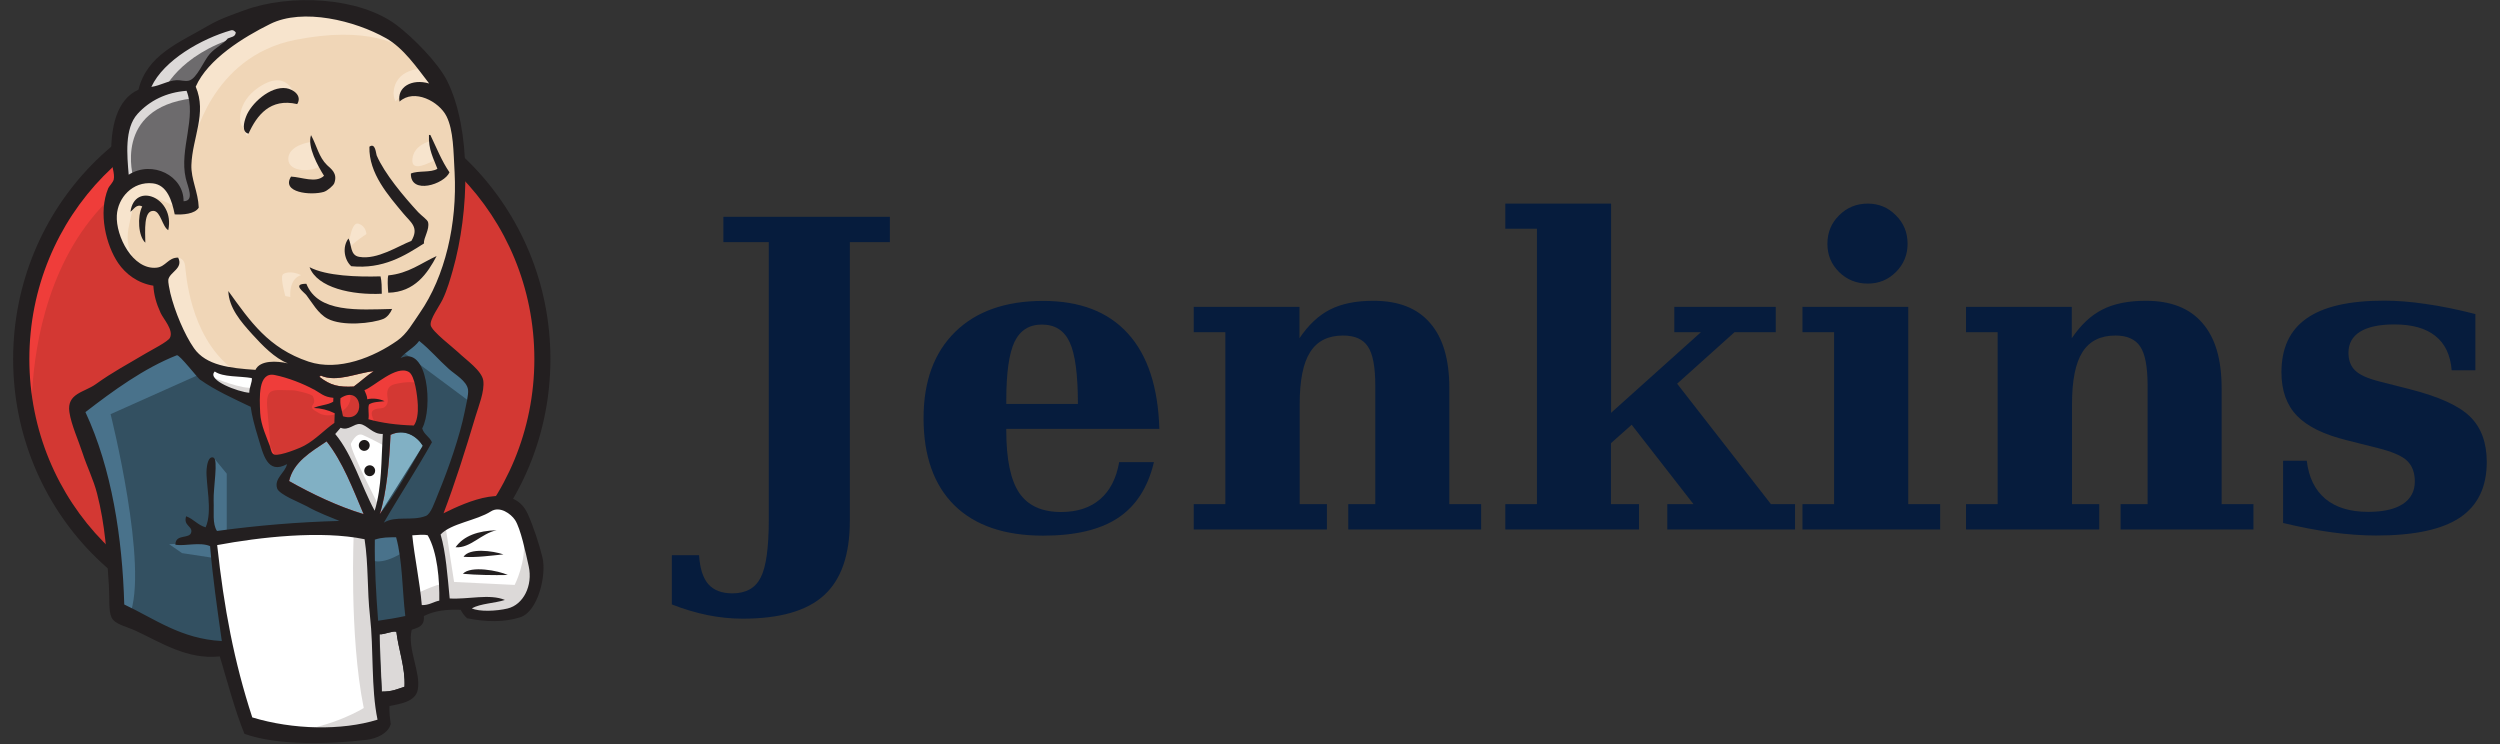 <svg xmlns="http://www.w3.org/2000/svg" width="168" height="50" viewBox="0 0 168 50" fill="none">
  <rect x="0" y="0" width="168" height="50" fill="#333333" stroke="none"/>
  <g clip-path="url(#clip0_4201_4937)">
    <path fill-rule="evenodd" clip-rule="evenodd" d="M36.452 24.062C36.452 33.955 28.611 41.976 18.939 41.976C9.267 41.976 1.426 33.955 1.426 24.062C1.426 14.169 9.267 6.148 18.939 6.148C28.611 6.148 36.452 14.168 36.452 24.062Z" fill="#D33833"/>
    <path d="M2.141 28.498C2.141 28.498 0.873 9.817 18.085 9.284L16.884 7.282L7.544 10.418L4.875 13.486L2.54 17.956L1.206 23.159L1.606 26.628" fill="#EF3D3A"/>
    <path d="M6.947 11.841C3.874 14.984 1.973 19.324 1.973 24.127C1.973 28.93 3.873 33.271 6.947 36.414C10.021 39.557 14.258 41.496 18.941 41.496C23.624 41.496 27.869 39.548 30.935 36.414C34.001 33.279 35.909 28.93 35.909 24.128C35.909 19.326 34.008 14.985 30.935 11.841C27.863 8.698 23.624 6.76 18.941 6.759C14.258 6.757 10.012 8.706 6.947 11.841ZM6.159 37.173C2.902 33.835 0.883 29.219 0.883 24.128C0.883 19.037 2.902 14.42 6.159 11.081C9.417 7.742 13.951 5.67 18.932 5.67C23.913 5.67 28.44 7.74 31.704 11.081C34.968 14.422 36.988 19.035 36.988 24.128C36.988 29.221 34.969 33.836 31.704 37.174C28.439 40.513 23.912 42.585 18.932 42.585C13.952 42.585 9.433 40.515 6.159 37.173Z" fill="#231F20"/>
    <path fill-rule="evenodd" clip-rule="evenodd" d="M26.311 24.16L23.642 24.561L20.038 24.961L17.703 25.027L15.435 24.961L13.7 24.427L12.158 22.759L10.957 19.356L10.689 18.622L9.087 18.089L8.154 16.555L7.487 14.354L8.221 12.419L9.955 11.818L11.356 12.485L12.023 13.953L12.824 13.82L13.091 13.487L12.824 11.953L12.757 10.018L13.157 7.349L13.141 5.824L14.359 3.88L16.493 2.346L20.23 0.744L24.366 1.345L27.968 3.947L29.636 6.616L30.703 8.551L30.971 13.354L30.171 17.491L28.703 21.16L27.303 23.095" fill="#F0D6B7"/>
    <path fill-rule="evenodd" clip-rule="evenodd" d="M24.043 35.703L14.503 36.102V37.704L15.303 43.308L14.903 43.776L8.231 41.507L7.763 40.707L7.096 33.168L5.554 28.631L5.221 27.563L10.558 23.894L12.226 23.227L13.694 25.029L14.961 26.163L16.429 26.63L17.096 26.83L17.896 30.299L18.497 31.033L20.031 30.499L18.964 32.567L24.767 35.303L24.034 35.703" fill="#335061"/>
    <path fill-rule="evenodd" clip-rule="evenodd" d="M8.231 12.419L9.966 11.818L11.367 12.486L12.034 13.953L12.835 13.82L13.035 13.02L12.635 11.477L13.035 7.809L12.702 5.807L13.903 4.406L16.506 2.338L15.772 1.337L12.103 3.139L10.561 4.34L9.694 6.207L8.36 8.009L7.959 10.144L8.227 12.412" fill="#6D6B6D"/>
    <path fill-rule="evenodd" clip-rule="evenodd" d="M10.966 6.148C10.966 6.148 11.967 3.681 15.97 2.479C19.973 1.278 16.171 1.611 16.171 1.611L11.835 3.278L10.167 4.946L9.433 6.281L10.975 6.148M8.965 11.951C8.965 11.951 7.564 7.281 12.902 6.613L12.701 5.813L9.033 6.682L7.965 10.153L8.233 12.422L8.967 11.955" fill="#DCD9D8"/>
    <path fill-rule="evenodd" clip-rule="evenodd" d="M11.1 18.156L11.973 17.309C11.973 17.309 12.368 17.355 12.434 17.822C12.501 18.29 12.702 22.493 15.57 24.762C15.831 24.969 13.435 24.438 13.435 24.438L11.301 21.11M23.376 16.897C23.376 16.897 23.532 14.868 24.077 15.03C24.621 15.192 24.62 15.731 24.62 15.731C24.62 15.731 23.297 16.586 23.376 16.897Z" fill="#F7E4CD"/>
    <path d="M28.914 9.484C28.914 9.484 27.814 9.716 27.713 10.685C27.611 11.654 28.914 10.886 29.114 10.818M20.841 9.55C20.841 9.55 19.373 9.751 19.373 10.684C19.373 11.618 21.042 11.553 21.508 11.152" fill="#F7E4CD"/>
    <path fill-rule="evenodd" clip-rule="evenodd" d="M11.759 13.894C11.759 13.894 9.223 12.352 8.957 13.828C8.691 15.303 8.089 16.363 9.357 17.898L8.491 17.63L7.69 15.561L7.422 13.56L8.965 11.958L10.699 12.091L11.7 12.892L11.759 13.894ZM12.977 9.683C12.977 9.683 14.111 3.812 19.849 2.678C24.573 1.745 27.054 2.879 27.988 3.946C27.988 3.946 23.785 -1.057 19.79 0.477C15.795 2.011 12.852 4.814 12.918 6.615L12.985 9.683M28.448 4.613C28.448 4.613 26.513 4.546 26.446 6.281C26.446 6.281 26.446 6.548 26.579 6.814C26.579 6.814 28.121 5.079 29.047 6.014M19.974 6.995C19.974 6.995 19.649 4.333 17.37 5.88C15.903 6.881 16.036 8.283 16.303 8.549C16.57 8.815 16.498 9.361 16.709 8.985C16.92 8.609 16.845 7.415 17.579 7.082C18.313 6.748 19.516 6.376 19.982 6.996" fill="#F7E4CD"/>
    <path fill-rule="evenodd" clip-rule="evenodd" d="M13.702 25.028L7.431 27.831C7.431 27.831 10.033 38.164 8.699 41.373L7.766 41.048L7.699 37.112L5.965 29.639L5.231 27.571L11.759 23.16L13.694 25.027M14.347 30.747L15.237 31.832V35.836H14.17L14.037 32.7C14.037 32.376 14.17 31.158 14.17 31.158M14.369 36.436L11.366 36.569L12.234 37.17L14.369 37.495" fill="#49728B"/>
    <path fill-rule="evenodd" clip-rule="evenodd" d="M24.643 35.77L27.111 35.703L27.711 41.842L25.176 42.174L24.643 35.77Z" fill="#335061"/>
    <path fill-rule="evenodd" clip-rule="evenodd" d="M25.311 35.77L29.047 35.569L30.589 31.5C30.589 31.299 31.924 25.896 31.924 25.896L28.921 22.76L28.32 22.226L26.718 23.828V30.031L25.317 35.77" fill="#335061"/>
    <path fill-rule="evenodd" clip-rule="evenodd" d="M26.978 35.303L24.643 35.769L24.968 37.638C25.835 38.038 27.303 36.971 27.303 36.971M27.037 23.626L31.706 27.096L31.84 25.494L28.304 22.225L27.043 23.634" fill="#49728B"/>
    <path fill-rule="evenodd" clip-rule="evenodd" d="M16.684 48.913L15.303 43.309L14.616 39.173L14.502 36.102L20.754 35.778H24.644L24.29 42.774L24.89 48.179L24.824 49.179L19.753 49.58L16.685 48.912" fill="white"/>
    <path fill-rule="evenodd" clip-rule="evenodd" d="M23.777 35.703C23.777 35.703 23.444 42.641 24.444 47.578C24.444 47.578 22.442 48.846 19.506 49.179L25.11 48.979L25.777 48.578L24.977 37.637L24.777 35.302" fill="#DCD9D8"/>
    <path fill-rule="evenodd" clip-rule="evenodd" d="M27.826 41.307L30.429 40.573L35.365 40.306L36.099 38.038L34.765 34.101L33.222 33.901L31.088 34.568L29.039 35.568L27.951 35.368L27.104 35.693" fill="white"/>
    <path fill-rule="evenodd" clip-rule="evenodd" d="M27.78 39.973C27.78 39.973 29.514 39.172 29.781 39.239L29.048 35.57L29.915 35.237L30.515 39.107L34.585 39.307C34.585 39.307 35.385 37.765 35.186 36.172L35.919 38.306L35.986 39.508L34.919 41.109L33.717 41.377L31.716 41.31L31.049 40.444L28.713 40.776L27.98 41.044" fill="#DCD9D8"/>
    <path d="M25.158 35.236L23.691 31.508L22.157 29.307C22.157 29.307 22.489 28.373 22.957 28.373H24.491L25.959 28.907L25.826 31.375L25.158 35.244" fill="white"/>
    <path fill-rule="evenodd" clip-rule="evenodd" d="M25.445 33.968C25.445 33.968 23.577 30.366 23.577 29.831C23.577 29.831 23.91 29.031 24.377 29.231C24.845 29.43 25.845 29.965 25.845 29.965V28.697L23.576 28.229L22.034 28.43L24.636 34.568L25.169 34.634" fill="#DCD9D8"/>
    <path d="M17.286 25.162L15.438 24.961L13.704 24.427V25.028L14.551 25.963L17.22 27.164" fill="white"/>
    <path fill-rule="evenodd" clip-rule="evenodd" d="M14.303 25.362C14.303 25.362 16.371 26.231 17.038 26.03L17.105 26.829L15.238 26.43L14.104 25.629L14.305 25.362" fill="#DCD9D8"/>
    <path fill-rule="evenodd" clip-rule="evenodd" d="M27.818 28.592C26.686 28.559 25.663 28.424 24.768 28.171C24.829 27.805 24.715 27.444 24.806 27.18C25.055 27.001 25.474 27.003 25.852 26.96C25.525 26.8 25.067 26.736 24.691 26.829C24.683 26.574 24.567 26.416 24.498 26.217C25.135 25.989 26.637 24.5 27.483 24.994C27.886 25.229 28.057 26.568 28.088 27.219C28.114 27.76 28.039 28.305 27.818 28.599" fill="#D33833"/>
    <path d="M27.818 28.592C26.686 28.559 25.663 28.424 24.768 28.171C24.829 27.805 24.715 27.444 24.806 27.18C25.055 27.001 25.474 27.003 25.852 26.96C25.525 26.8 25.067 26.736 24.691 26.829C24.683 26.574 24.567 26.416 24.498 26.217C25.135 25.989 26.637 24.5 27.483 24.994C27.886 25.229 28.057 26.568 28.088 27.219C28.114 27.76 28.039 28.305 27.818 28.599V28.592Z" stroke="#D33833" stroke-width="0.4"/>
    <path fill-rule="evenodd" clip-rule="evenodd" d="M22.406 26.741L22.396 26.999C22.043 27.231 21.472 27.229 21.084 27.423C21.575 27.439 22.056 27.561 22.496 27.78L22.471 28.427C21.824 28.871 21.232 29.531 20.469 29.948C20.109 30.144 18.842 30.651 18.458 30.561C18.242 30.511 18.221 30.241 18.135 29.988C17.95 29.444 17.525 28.578 17.488 27.759C17.441 26.725 17.336 24.991 18.45 25.206C19.349 25.376 20.395 25.79 21.091 26.18C21.516 26.413 21.762 26.699 22.407 26.75" fill="#D33833"/>
    <path d="M22.406 26.741L22.396 26.999C22.043 27.231 21.472 27.229 21.084 27.423C21.575 27.439 22.056 27.561 22.496 27.78L22.471 28.427C21.824 28.871 21.232 29.531 20.469 29.948C20.109 30.144 18.842 30.651 18.458 30.561C18.242 30.511 18.221 30.241 18.135 29.988C17.95 29.444 17.525 28.578 17.488 27.759C17.441 26.725 17.336 24.991 18.45 25.206C19.349 25.376 20.395 25.79 21.091 26.18C21.516 26.413 21.762 26.699 22.407 26.75L22.406 26.741Z" stroke="#D33833" stroke-width="0.4"/>
    <path fill-rule="evenodd" clip-rule="evenodd" d="M23.05 27.975C22.951 27.412 22.837 27.251 22.881 26.76C24.383 25.759 24.666 28.481 23.05 27.975Z" fill="#D33833"/>
    <path d="M23.05 27.975C22.951 27.412 22.837 27.251 22.881 26.76C24.383 25.759 24.666 28.481 23.05 27.975Z" stroke="#D33833" stroke-width="0.4"/>
    <path fill-rule="evenodd" clip-rule="evenodd" d="M25.233 28.423C25.233 28.423 24.765 27.756 25.1 27.555C25.434 27.354 25.767 27.555 25.968 27.23C26.169 26.905 25.968 26.696 26.035 26.297C26.101 25.897 26.435 25.829 26.768 25.763C27.102 25.696 28.036 25.562 28.169 25.896L27.769 24.695L26.969 24.427L24.434 25.894L24.301 26.628V28.099M18.226 30.633L17.967 27.512C17.825 25.959 18.34 26.229 19.686 26.229C19.891 26.229 20.952 26.474 21.027 26.63C21.391 27.373 20.419 27.207 21.446 27.768C22.315 28.242 23.846 27.481 23.496 26.429C23.299 26.195 22.473 26.348 22.178 26.202L20.614 25.39C19.951 25.046 18.419 24.544 17.712 25.025C15.92 26.242 17.825 29.286 18.464 30.558" fill="#EF3D3A"/>
    <path fill-rule="evenodd" clip-rule="evenodd" d="M19.974 6.995C18.156 6.571 17.252 7.757 16.701 8.984C16.209 8.864 16.405 8.195 16.529 7.854C16.854 6.959 18.166 5.768 19.238 5.929C19.699 5.998 20.323 6.42 19.974 6.994M28.834 9.067L28.92 9.07C29.331 9.924 29.687 10.828 30.205 11.581C29.858 12.39 27.575 13.106 27.611 11.662C28.105 11.447 28.957 11.618 29.394 11.343C29.141 10.649 28.777 10.057 28.826 9.075M20.906 9.089C21.295 9.804 21.423 10.555 21.977 11.094C22.226 11.338 22.712 11.634 22.464 12.31C22.407 12.47 21.997 12.825 21.76 12.895C20.893 13.15 18.874 12.947 19.558 11.867C20.275 11.899 21.238 12.332 21.774 11.812C21.363 11.162 20.638 9.853 20.899 9.087M28.502 16.352C27.197 17.189 25.742 18.101 23.605 17.89C23.148 17.484 22.974 16.609 23.418 16.025C23.649 16.431 23.504 17.162 24.148 17.262C25.361 17.47 26.773 16.52 27.645 16.188C28.187 15.276 27.599 14.941 27.111 14.354C26.113 13.151 24.775 11.661 24.824 9.86C25.227 9.567 25.262 10.306 25.311 10.441C25.832 11.66 27.143 13.219 28.1 14.256C28.343 14.513 28.721 14.759 28.765 14.929C28.89 15.416 28.442 16.015 28.494 16.344M11.311 15.469C10.902 15.235 10.804 14.208 10.325 14.171C9.639 14.13 9.756 15.504 9.766 16.308C9.294 15.88 9.211 14.56 9.558 13.873C9.162 13.679 8.985 14.088 8.766 14.231C9.048 12.183 11.769 13.281 11.31 15.452M29.341 17.205C28.734 18.361 27.875 19.634 26.092 19.671C26.056 19.298 26.027 18.73 26.094 18.505C27.456 18.375 28.297 17.68 29.341 17.205ZM20.802 17.955C21.938 18.552 24.027 18.616 25.572 18.572C25.655 18.91 25.653 19.328 25.657 19.74C23.671 19.839 21.321 19.348 20.802 17.955ZM20.587 19.069C21.372 21.041 24.074 20.814 26.351 20.761C26.251 21.017 26.027 21.319 25.764 21.429C25.033 21.726 23.02 21.951 22.007 21.412C21.364 21.072 20.952 20.299 20.6 19.846C20.437 19.627 19.583 19.07 20.587 19.069Z" fill="#231F20"/>
    <path fill-rule="evenodd" clip-rule="evenodd" d="M28.416 29.954L25.518 34.548C25.977 33.199 26.173 30.942 26.242 29.221C27.201 28.772 28.024 29.323 28.417 29.953" fill="#81B0C4"/>
    <path fill-rule="evenodd" clip-rule="evenodd" d="M33.377 35.632C32.345 35.839 31.619 36.849 30.612 36.778C31.165 35.999 32.135 35.668 33.377 35.632ZM33.832 37.255C32.99 37.336 32.001 37.48 31.148 37.417C31.553 36.801 33.109 37.013 33.832 37.255ZM34.124 38.64C33.178 38.66 32.002 38.642 31.105 38.559C31.636 37.987 33.512 38.348 34.124 38.64Z" fill="#231F20"/>
    <path fill-rule="evenodd" clip-rule="evenodd" d="M26.635 42.453C26.771 43.641 27.241 44.844 27.183 46.146C26.66 46.322 26.36 46.476 25.659 46.476L25.504 42.626C25.849 42.648 26.357 42.38 26.634 42.454" fill="#DCD9D8"/>
    <path fill-rule="evenodd" clip-rule="evenodd" d="M25.111 24.946C24.636 25.256 24.232 25.644 23.776 25.974C22.765 26.025 22.213 25.905 21.469 25.323C21.481 25.277 21.556 25.298 21.55 25.241C22.633 25.724 24.01 25.044 25.103 24.947" fill="#F0D6B7"/>
    <path fill-rule="evenodd" clip-rule="evenodd" d="M19.426 32.326C19.724 31.037 20.89 30.37 21.948 29.66C23.041 31.046 23.706 32.83 24.437 34.55C22.708 34.029 20.942 33.183 19.426 32.326Z" fill="#81B0C4"/>
    <path fill-rule="evenodd" clip-rule="evenodd" d="M25.505 42.626C25.461 43.681 25.609 45.369 25.66 46.475C26.36 46.476 26.66 46.321 27.184 46.146C27.243 44.845 26.772 43.641 26.636 42.453C26.36 42.38 25.851 42.647 25.506 42.625L25.505 42.626ZM14.594 36.63C15.056 40.878 15.725 44.449 16.953 48.21C19.677 49.038 22.961 49.109 25.37 48.362C24.927 46.239 25.12 43.655 24.862 41.39C24.668 39.687 24.767 37.973 24.5 36.236C21.582 35.629 17.457 36.094 14.595 36.63L14.594 36.63ZM25.189 36.264C25.164 38.088 25.27 39.888 25.41 41.714C26.11 41.608 26.586 41.539 27.236 41.396C27.025 39.638 27.051 37.659 26.619 36.104C26.121 36.108 25.683 36.098 25.187 36.264L25.189 36.264ZM28.742 35.97C28.418 35.893 28.023 35.966 27.705 35.973C27.854 37.46 28.216 39.101 28.344 40.662C28.844 40.678 29.111 40.443 29.521 40.362C29.543 38.992 29.401 37.104 28.741 35.969L28.742 35.97ZM34.124 40.886C35.165 40.633 35.82 39.357 35.528 38.047C35.333 37.166 34.984 35.508 34.611 34.944C34.335 34.528 33.588 33.982 32.992 34.364C32.022 34.985 30.314 35.165 29.608 35.918C29.962 37.099 30.073 38.721 30.219 40.217C31.431 40.293 32.922 39.884 33.928 40.318C33.224 40.545 32.313 40.548 31.704 40.88C32.201 41.12 33.364 41.071 34.123 40.888L34.124 40.886ZM24.436 34.551C23.704 32.83 23.04 31.047 21.948 29.66C20.889 30.371 19.724 31.038 19.426 32.327C20.941 33.184 22.707 34.03 24.436 34.551ZM26.24 29.222C26.171 30.943 25.974 33.201 25.516 34.549C26.61 33.156 27.492 31.534 28.413 29.955C28.021 29.324 27.198 28.774 26.238 29.223L26.24 29.222ZM24.194 28.496C23.78 28.451 23.428 28.972 22.889 28.747C22.766 28.884 22.646 29.031 22.527 29.165C23.718 30.6 24.259 32.635 25.178 34.321C25.672 32.702 25.615 30.928 25.724 29.159C25.046 29.202 24.668 28.546 24.194 28.496ZM22.88 26.76C22.836 27.251 22.949 27.412 23.048 27.975C24.672 28.48 24.381 25.759 22.88 26.76ZM21.088 26.173C20.392 25.791 19.346 25.377 18.448 25.198C17.333 24.985 17.438 26.719 17.485 27.752C17.522 28.572 17.948 29.436 18.133 29.98C18.22 30.234 18.238 30.504 18.456 30.554C18.84 30.635 20.105 30.138 20.466 29.94C21.229 29.525 21.822 28.864 22.469 28.42L22.493 27.773C22.054 27.554 21.572 27.432 21.082 27.416C21.47 27.221 22.039 27.224 22.393 26.992L22.403 26.733C21.758 26.685 21.512 26.397 21.086 26.164L21.088 26.173ZM14.432 24.965C13.854 25.551 16.052 26.35 16.752 26.393C16.748 26.022 16.963 25.673 16.92 25.406C16.089 25.26 14.996 25.358 14.432 24.965ZM21.547 25.241C21.545 25.298 21.47 25.277 21.466 25.323C22.21 25.905 22.762 26.025 23.773 25.974C24.229 25.643 24.634 25.256 25.108 24.946C24.015 25.044 22.638 25.723 21.556 25.24L21.547 25.241ZM28.078 27.221C28.047 26.57 27.875 25.23 27.474 24.996C26.63 24.502 25.126 25.992 24.489 26.219C24.558 26.419 24.672 26.576 24.681 26.831C25.058 26.738 25.516 26.802 25.842 26.962C25.465 27.005 25.047 27.003 24.797 27.181C24.705 27.446 24.819 27.806 24.759 28.173C25.654 28.425 26.677 28.561 27.809 28.594C28.028 28.307 28.104 27.763 28.078 27.214V27.221ZM13.46 25.533C13.279 25.403 12.052 23.807 11.883 23.873C9.672 24.747 7.595 26.262 5.741 27.694C7.509 31.49 8.224 36.14 8.35 40.622C10.376 41.569 12.157 42.936 14.905 43.078C14.587 40.827 14.297 38.819 14.117 36.699C13.427 36.406 12.435 36.712 11.787 36.609C11.781 35.83 12.775 36.268 12.857 35.744C12.919 35.348 12.31 35.318 12.508 34.694C13.013 34.877 13.279 35.283 13.818 35.436C14.31 34.358 13.811 32.451 13.883 31.551C13.896 31.382 13.967 30.614 14.345 30.749C14.681 30.859 14.328 32.791 14.357 33.643C14.389 34.429 14.262 35.189 14.58 35.681C17.31 35.307 20.058 35.081 22.812 35.006C22.179 34.735 21.428 34.479 20.604 34.014C20.158 33.77 18.75 33.237 18.621 32.814C18.416 32.138 19.161 31.778 19.288 31.19C17.948 31.921 17.686 30.489 17.368 29.474C17.081 28.555 16.917 27.867 16.846 27.338C15.691 26.786 14.456 26.229 13.461 25.523L13.46 25.533ZM26.913 24.065C28.764 23.169 29.105 27.418 28.372 28.787C28.484 29.195 28.87 29.352 29.027 29.719C27.995 31.568 26.848 33.294 25.795 35.122C26.578 34.635 27.698 35.035 28.62 34.67C28.957 34.537 29.201 33.765 29.456 33.148C30.158 31.45 30.895 29.309 31.223 27.689C31.296 27.32 31.499 26.515 31.453 26.187C31.372 25.599 30.574 25.163 30.168 24.799C29.42 24.127 28.949 23.535 28.168 22.908C27.844 23.375 27.173 23.689 26.914 24.069L26.913 24.065ZM9.238 7.66C8.357 8.63 8.54 10.447 8.648 11.74C10.242 10.738 12.356 11.819 12.336 13.524C13.097 13.504 12.62 12.574 12.482 11.974C12.033 10.018 13.24 7.891 12.537 6.102C11.173 6.205 10.051 6.763 9.237 7.659L9.238 7.66ZM15.545 2.031C13.548 2.596 11 4.046 10.172 5.839C10.806 5.746 11.247 5.427 11.874 5.387C12.111 5.371 12.421 5.486 12.694 5.419C13.236 5.285 13.694 4.069 14.103 3.617C14.5 3.176 14.981 2.987 15.309 2.584C15.52 2.483 15.831 2.489 15.843 2.173C15.751 2.076 15.656 2.001 15.546 2.032L15.545 2.031ZM25.933 2.562C23.862 1.393 20.357 0.514 18.152 1.613C16.366 2.499 13.972 3.966 13.152 5.825C13.918 7.611 12.925 9.262 12.862 11.083C12.83 12.052 13.319 12.898 13.356 13.953C13.094 14.384 12.293 14.438 11.741 14.407C11.554 13.474 11.228 12.425 10.267 12.321C8.907 12.173 7.913 13.298 7.851 14.474C7.77 15.857 8.914 18.148 10.521 17.988C11.143 17.927 11.296 17.304 11.973 17.311C12.34 18.043 11.406 18.273 11.31 18.796C11.286 18.931 11.388 19.46 11.448 19.708C11.741 20.916 12.392 22.479 13.034 23.397C13.848 24.564 15.447 24.739 17.167 24.854C17.475 24.192 18.606 24.246 19.344 24.419C18.459 24.07 17.639 23.221 16.957 22.47C16.175 21.608 15.383 20.684 15.342 19.556C16.819 21.606 18.042 23.397 20.729 24.299C22.763 24.981 25.138 23.987 26.701 22.889C27.35 22.433 27.737 21.709 28.198 21.047C29.922 18.566 30.727 15.024 30.55 11.593C30.469 10.177 30.48 8.767 30.006 7.815C29.509 6.819 27.831 5.928 26.849 6.828C26.667 5.86 27.666 5.262 28.84 5.611C28.004 4.531 27.125 3.233 25.934 2.561L25.933 2.562ZM29.792 34.499C31.41 33.695 34.435 32.333 35.449 34.502C35.823 35.302 36.263 36.653 36.457 37.478C36.732 38.642 36.16 41.09 34.964 41.479C33.907 41.824 32.673 41.804 31.392 41.548C31.242 41.423 31.068 41.207 30.959 40.979C30.05 40.944 29.198 41.028 28.481 41.401C28.549 42.074 28.095 42.181 27.668 42.32C27.351 43.574 28.301 45.21 28.073 46.353C27.911 47.167 26.91 47.293 26.174 47.445C26.15 47.897 26.207 48.276 26.257 48.658C26.089 49.278 25.334 49.632 24.617 49.718C22.263 50.002 18.69 50.128 16.427 49.314C15.796 47.764 15.299 45.88 14.771 44.111C12.571 44.346 10.785 43.158 9.103 42.38C8.52 42.109 7.715 41.961 7.496 41.496C7.284 41.048 7.371 40.186 7.319 39.373C7.185 37.295 7.071 35.293 6.523 33.166C6.277 32.212 5.848 31.37 5.549 30.45C5.273 29.598 4.789 28.545 4.663 27.695C4.476 26.436 5.661 26.366 6.42 25.828C7.592 24.984 8.513 24.517 9.782 23.756C10.158 23.53 11.292 22.961 11.422 22.697C11.678 22.176 10.982 21.44 10.795 21.031C10.5 20.385 10.347 19.836 10.305 19.198C9.24 19.03 8.432 18.397 7.944 17.681C7.138 16.498 6.578 14.31 7.276 12.645C7.331 12.514 7.604 12.255 7.644 12.055C7.724 11.659 7.495 11.131 7.48 10.709C7.399 8.545 7.845 6.681 9.302 6.029C9.893 3.673 12.01 2.89 14.004 1.719C14.749 1.281 15.57 1.001 16.419 0.69C19.463 -0.431 24.134 -0.219 26.66 1.691C27.731 2.501 29.444 4.212 30.056 5.451C31.673 8.72 31.557 14.185 30.427 18.162C30.275 18.696 30.053 19.481 29.745 20.122C29.53 20.57 28.862 21.466 28.944 21.862C29.027 22.271 30.465 23.363 30.774 23.66C31.329 24.196 32.384 24.907 32.478 25.584C32.57 26.303 32.162 27.289 31.954 27.983C31.262 30.3 30.586 32.441 29.801 34.507" fill="#231F20"/>
    <path fill-rule="evenodd" clip-rule="evenodd" d="M18.994 18.459C19.082 18.343 19.565 18.165 20.24 18.49C20.24 18.49 19.44 18.623 19.506 19.959L19.174 19.893C19.174 19.893 18.829 18.683 18.995 18.46" fill="#F7E4CD"/>
    <path fill-rule="evenodd" clip-rule="evenodd" d="M24.844 29.932C24.844 30.004 24.822 30.075 24.782 30.136C24.741 30.196 24.684 30.243 24.617 30.271C24.55 30.299 24.476 30.306 24.405 30.292C24.334 30.277 24.269 30.243 24.217 30.191C24.166 30.14 24.131 30.075 24.117 30.003C24.103 29.932 24.11 29.858 24.138 29.791C24.166 29.724 24.213 29.667 24.273 29.627C24.333 29.587 24.404 29.565 24.477 29.565C24.68 29.565 24.844 29.73 24.844 29.932ZM25.21 31.633C25.21 31.706 25.189 31.777 25.149 31.837C25.108 31.897 25.051 31.944 24.984 31.972C24.917 32 24.843 32.007 24.772 31.993C24.701 31.979 24.636 31.944 24.584 31.892C24.533 31.841 24.498 31.776 24.484 31.705C24.47 31.634 24.477 31.56 24.505 31.493C24.532 31.426 24.579 31.368 24.64 31.328C24.7 31.288 24.771 31.266 24.844 31.266C25.047 31.266 25.21 31.431 25.21 31.633Z" fill="#1D1919"/>
    <path d="M45.148 40.618V37.311H46.977C47.034 38.193 47.24 38.841 47.597 39.254C47.962 39.667 48.502 39.873 49.215 39.873C50.125 39.873 50.758 39.521 51.114 38.818C51.48 38.124 51.663 36.815 51.663 34.892V16.272H48.61V14.569H59.799V16.273H57.109V35.003C57.109 37.283 56.532 38.948 55.377 39.999C54.233 41.05 52.408 41.575 49.904 41.575C49.124 41.575 48.341 41.495 47.554 41.336C46.766 41.176 45.964 40.937 45.148 40.618ZM72.435 27.144C72.435 25.174 72.252 23.795 71.886 23.007C71.521 22.209 70.897 21.811 70.015 21.811C69.161 21.811 68.547 22.2 68.172 22.979C67.806 23.759 67.623 25.063 67.623 26.892V27.145H72.437L72.435 27.144ZM77.909 28.819H67.622V28.932C67.622 30.865 67.913 32.263 68.494 33.126C69.076 33.98 70.014 34.407 71.309 34.407C72.388 34.407 73.261 34.121 73.927 33.548C74.593 32.976 75.019 32.145 75.208 31.056H77.544C77.14 32.755 76.338 34.002 75.137 34.8C73.936 35.598 72.257 35.996 70.099 35.996C67.51 35.996 65.521 35.316 64.133 33.956C62.753 32.587 62.063 30.635 62.063 28.101C62.063 25.624 62.772 23.692 64.188 22.303C65.605 20.915 67.575 20.221 70.099 20.221C72.576 20.221 74.476 20.952 75.799 22.416C77.122 23.87 77.825 26.008 77.909 28.828V28.819ZM80.218 35.58V33.877H82.343V22.324H80.218V20.621H87.325V22.731C87.92 21.84 88.605 21.197 89.378 20.803C90.148 20.409 91.122 20.212 92.3 20.212C93.98 20.212 95.246 20.71 96.099 21.704C96.962 22.689 97.394 24.143 97.394 26.067V33.878H99.532V35.58H90.604V33.877H92.42V25.926C92.42 24.66 92.255 23.782 91.927 23.294C91.602 22.797 91.044 22.548 90.252 22.548C89.249 22.548 88.512 22.918 88.043 23.66C87.574 24.391 87.339 25.559 87.339 27.164V33.876H89.169V35.581L80.218 35.58ZM110.15 35.58H101.157V33.877H103.282V15.371H101.157V13.682H108.264V27.742L114.301 22.324H112.514V20.621H119.332V22.324H116.559L112.704 25.785L119.008 33.878H120.627V35.58H112.042V33.877H113.801L109.649 28.544L108.257 29.782V33.878H110.142V35.58H110.15ZM122.802 16.384C122.802 15.624 123.064 14.986 123.589 14.47C124.114 13.945 124.757 13.682 125.517 13.682C126.258 13.682 126.887 13.945 127.403 14.47C127.928 14.986 128.19 15.624 128.19 16.384C128.19 17.125 127.928 17.758 127.403 18.283C126.886 18.799 126.258 19.057 125.517 19.057C124.757 19.057 124.115 18.799 123.589 18.283C123.064 17.767 122.802 17.134 122.802 16.384ZM128.24 33.876H130.379V35.58H121.126V33.877H123.251V22.324H121.126V20.621H128.233V33.878L128.24 33.876ZM132.117 35.58V33.877H134.242V22.324H132.117V20.621H139.224V22.731C139.819 21.84 140.504 21.197 141.278 20.803C142.047 20.409 143.021 20.212 144.2 20.212C145.879 20.212 147.145 20.71 147.998 21.704C148.862 22.689 149.293 24.143 149.293 26.067V33.878H151.432V35.58H142.503V33.877H144.319V25.926C144.319 24.66 144.155 23.782 143.826 23.294C143.502 22.797 142.944 22.548 142.152 22.548C141.148 22.548 140.412 22.918 139.942 23.66C139.473 24.391 139.239 25.559 139.239 27.164V33.876H141.068V35.581H132.14L132.117 35.58ZM153.424 35.143V30.963H155.015C155.146 32.08 155.564 32.933 156.267 33.524C156.971 34.106 157.928 34.397 159.138 34.397C160.151 34.397 160.925 34.224 161.459 33.877C162.004 33.52 162.276 33.014 162.276 32.358C162.276 31.762 162.103 31.298 161.757 30.965C161.419 30.636 160.757 30.35 159.772 30.106L157.718 29.587C156.171 29.208 155.05 28.659 154.355 27.939C153.66 27.216 153.313 26.242 153.313 25.017C153.313 23.393 153.876 22.188 155.002 21.4C156.127 20.602 157.863 20.203 160.209 20.203C161.091 20.203 162.029 20.278 163.024 20.428C164.027 20.569 165.135 20.794 166.345 21.104V24.884H164.754C164.67 23.856 164.304 23.087 163.657 22.577C163.018 22.061 162.099 21.802 160.899 21.802C159.886 21.802 159.116 21.967 158.591 22.295C158.075 22.62 157.817 23.089 157.817 23.703C157.817 24.209 157.967 24.608 158.267 24.899C158.567 25.19 159.107 25.434 159.886 25.631L161.926 26.151C163.887 26.648 165.24 27.263 165.985 27.993C166.735 28.725 167.11 29.743 167.11 31.047C167.11 32.735 166.505 33.983 165.295 34.79C164.093 35.588 162.222 35.987 159.679 35.987C158.751 35.987 157.766 35.916 156.725 35.776C155.684 35.635 154.582 35.424 153.418 35.143L153.424 35.143Z" fill="#061C3D"/>
  </g>
  <defs>
    <clipPath id="clip0_4201_4937">
      <rect width="166.234" height="50" fill="white" transform="translate(0.883)"/>
    </clipPath>
  </defs>
</svg>